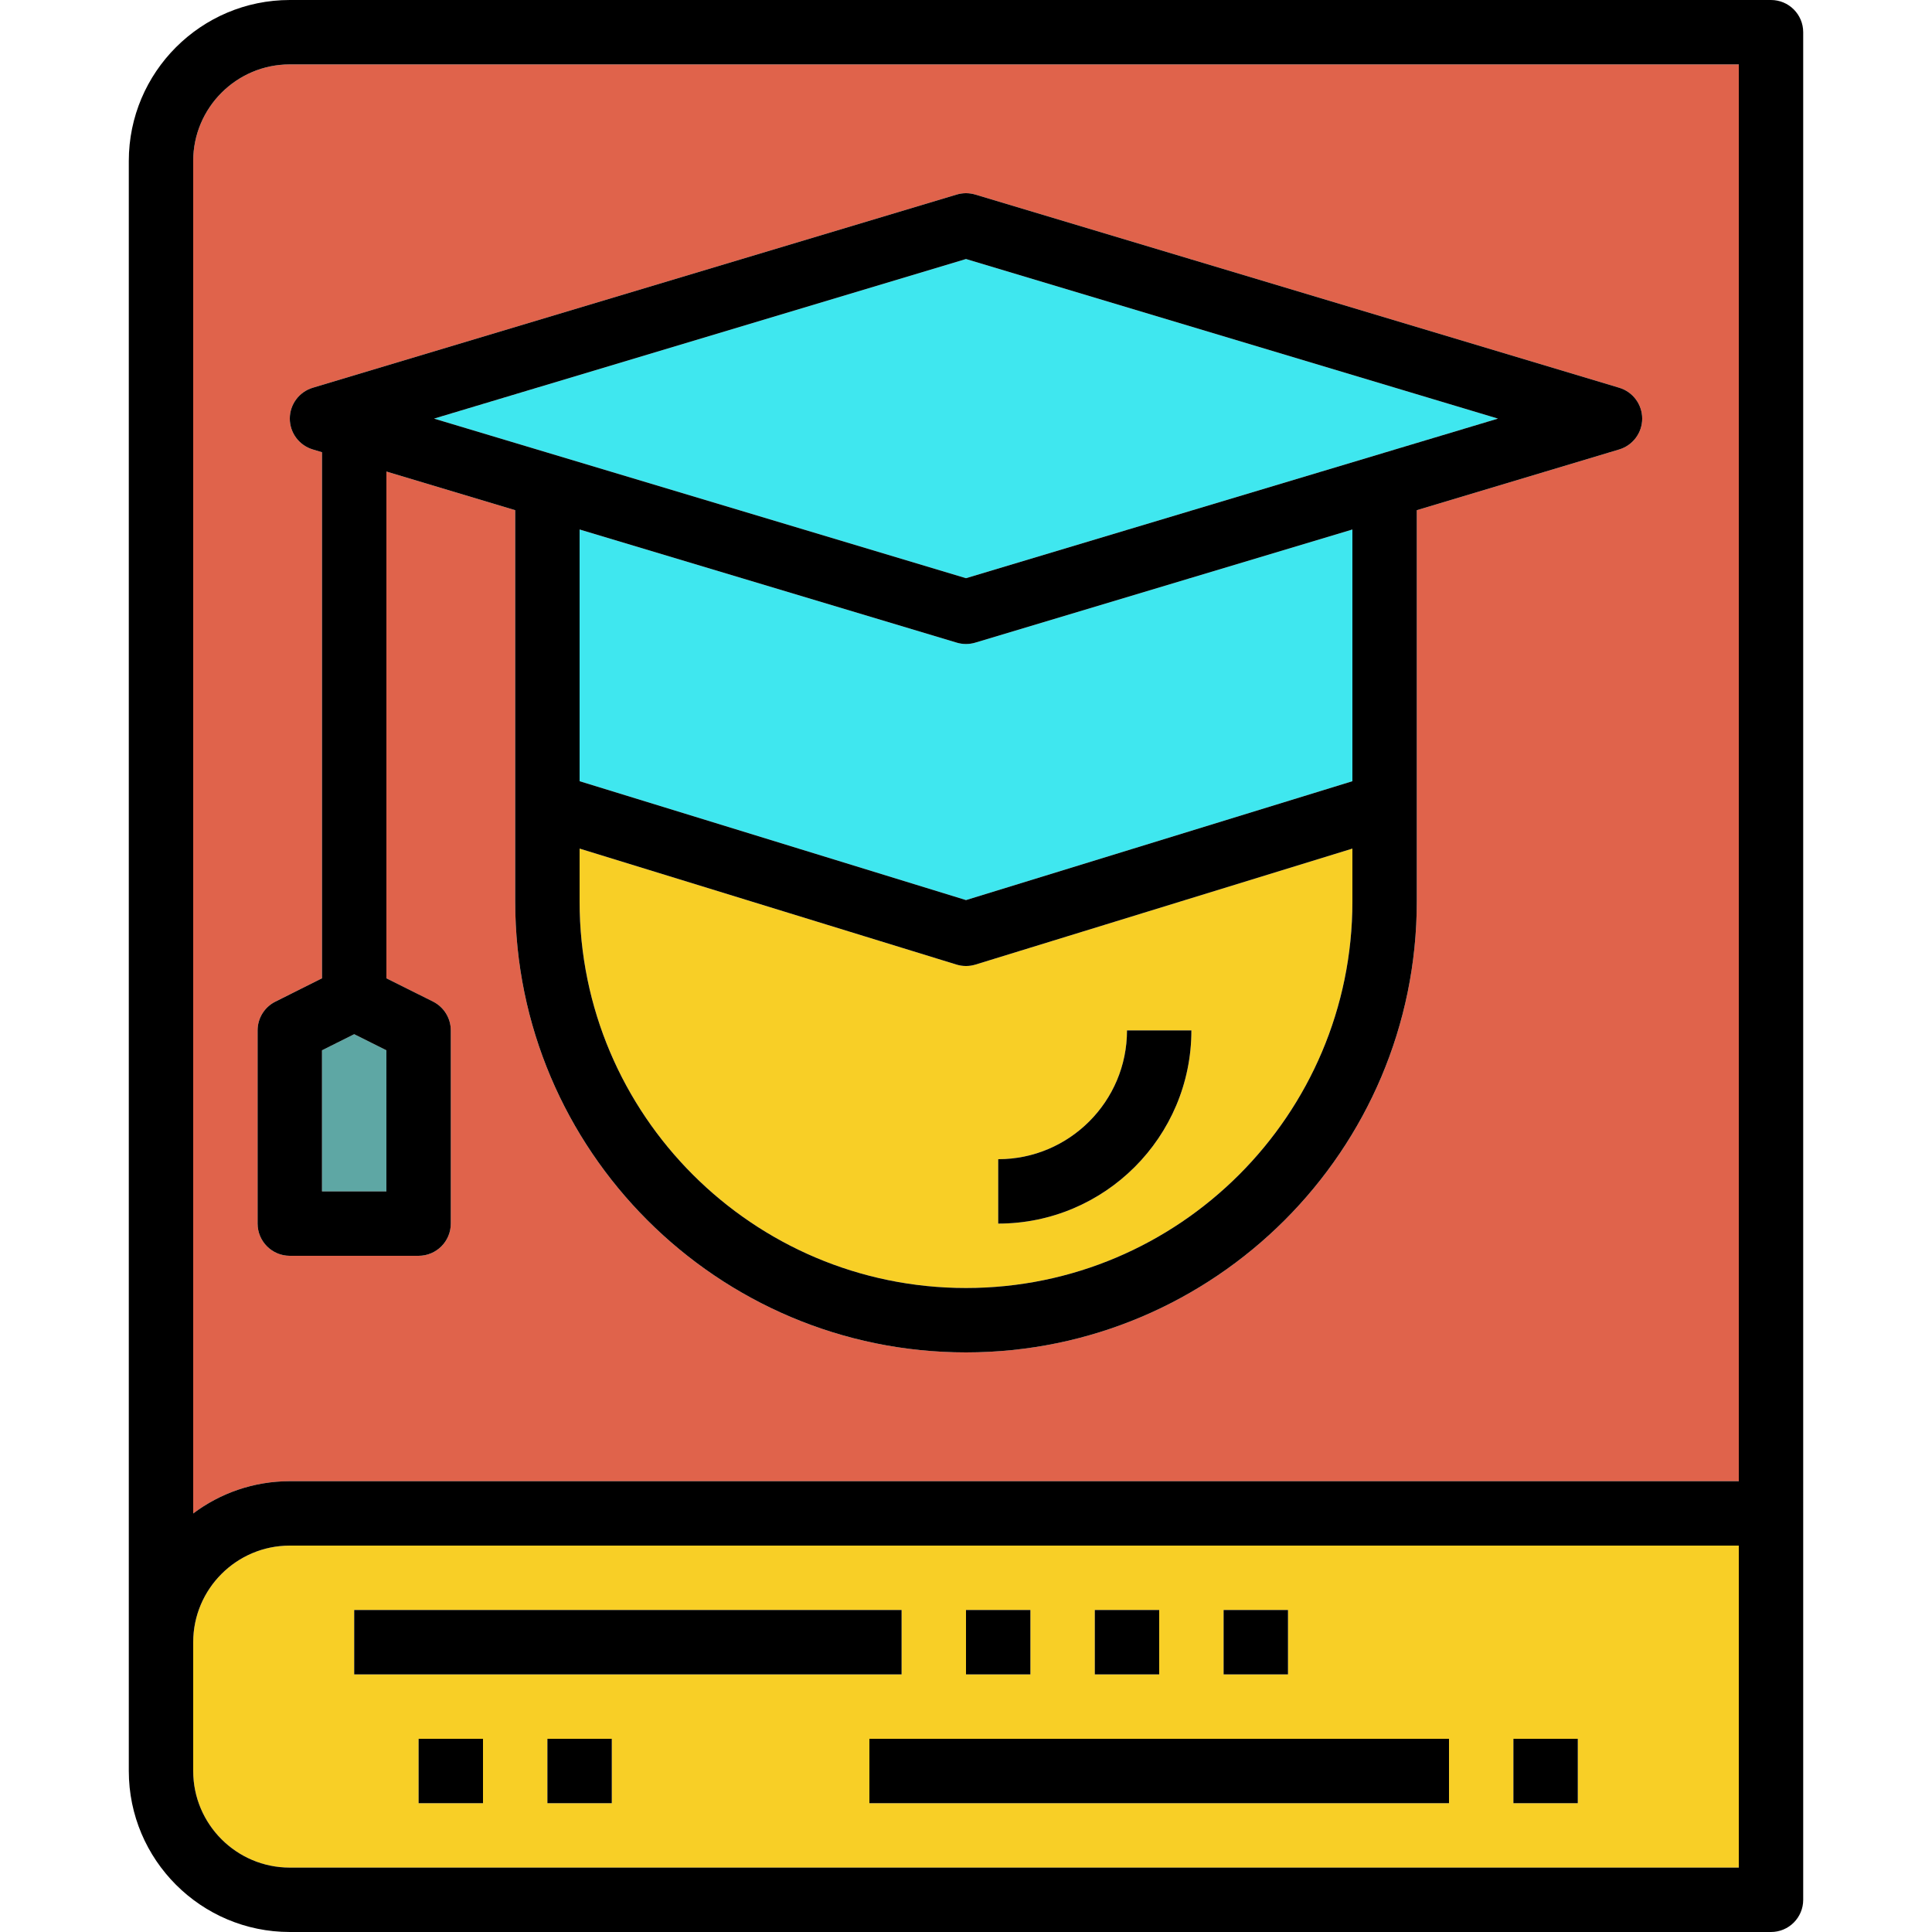 <?xml version="1.0" encoding="iso-8859-1"?>
<!-- Generator: Adobe Illustrator 19.0.0, SVG Export Plug-In . SVG Version: 6.00 Build 0)  -->
<svg version="1.1" id="Capa_1" xmlns="http://www.w3.org/2000/svg" xmlns:xlink="http://www.w3.org/1999/xlink" x="0px" y="0px"
	 viewBox="0 0 480 480" style="enable-background:new 0 0 480 480;" xml:space="preserve">
<g>
	<path style="fill:#F8CF26;" d="M48,408v32c0,13.232,10.768,24,24,24h360v-80H72C58.768,384,48,394.768,48,408z M120,448h-16v-16h16
		V448z M152,448h-16v-16h16V448z M376,432h16v16h-16V432z M360,448H216v-16h144V448z M304,400h16v16h-16V400z M272,400h16v16h-16
		V400z M240,400h16v16h-16V400z M88,400h136v16H88V400z"/>
	<path style="fill:#F8CF26;" d="M240,240c-0.792,0-1.584-0.12-2.352-0.352L144,210.832V224c0,52.936,43.064,96,96,96
		s96-43.064,96-96v-13.168l-93.648,28.816C241.584,239.88,240.792,240,240,240z M248,288c17.648,0,32-14.352,32-32h16
		c0,26.472-21.528,48-48,48V288z"/>
</g>
<g>
	<path style="fill:#3FE7EF;" d="M240,160c-0.776,0-1.552-0.112-2.296-0.336L144,131.552v62.536l96,29.536l96-29.536v-62.536
		l-93.704,28.112C241.552,159.888,240.776,160,240,160z"/>
	<polygon style="fill:#3FE7EF;" points="372.16,104 240,64.352 107.84,104 240,143.648 	"/>
</g>
<polygon style="fill:#5EA7A4;" points="80,296 96,296 96,260.944 88,256.944 80,260.944 "/>
<path style="fill:#E0634B;" d="M48,40v336.016C54.688,370.992,63,368,72,368h360V16H72C58.768,16,48,26.768,48,40z M77.704,96.336
	l160-48c1.496-0.448,3.104-0.448,4.592,0l160,48C405.68,97.352,408,100.472,408,104s-2.32,6.648-5.704,7.664L352,126.752V200v24
	c0,61.76-50.24,112-112,112s-112-50.24-112-112v-24v-73.248l-32-9.6v125.904l11.576,5.792C110.288,250.2,112,252.968,112,256v48
	c0,4.416-3.584,8-8,8H72c-4.416,0-8-3.584-8-8v-48c0-3.032,1.712-5.8,4.424-7.16L80,243.056V112.352l-2.296-0.688
	C74.32,110.648,72,107.528,72,104S74.32,97.352,77.704,96.336z"/>
<path d="M440,0H72C49.944,0,32,17.944,32,40v368v32c0,22.056,17.944,40,40,40h368c4.416,0,8-3.576,8-8v-96V8
	C448,3.584,444.416,0,440,0z M48,40c0-13.232,10.768-24,24-24h360v352H72c-9,0-17.312,2.992-24,8.016V40z M72,464
	c-13.232,0-24-10.768-24-24v-32c0-13.232,10.768-24,24-24h360v80H72z"/>
<path d="M104,312c4.416,0,8-3.584,8-8v-48c0-3.032-1.712-5.8-4.424-7.16L96,243.056V117.152l32,9.6V200v24
	c0,61.76,50.24,112,112,112s112-50.24,112-112v-24v-73.248l50.296-15.088C405.68,110.648,408,107.528,408,104
	s-2.32-6.648-5.704-7.664l-160-48c-1.496-0.448-3.104-0.448-4.592,0l-160,48C74.32,97.352,72,100.472,72,104s2.32,6.648,5.704,7.664
	L80,112.352v130.704l-11.576,5.792C65.712,250.2,64,252.968,64,256v48c0,4.416,3.584,8,8,8H104z M240,320c-52.936,0-96-43.064-96-96
	v-13.168l93.648,28.816c0.768,0.232,1.56,0.352,2.352,0.352c0.792,0,1.584-0.12,2.352-0.352L336,210.832V224
	C336,276.936,292.936,320,240,320z M336,194.088l-96,29.536l-96-29.536v-62.536l93.704,28.112c0.744,0.224,1.52,0.336,2.296,0.336
	s1.552-0.112,2.296-0.336L336,131.552V194.088z M240,64.352L372.16,104L240,143.648L107.84,104L240,64.352z M80,260.944l8-4l8,4V296
	H80V260.944z"/>
<path d="M248,288v16c26.472,0,48-21.528,48-48h-16C280,273.648,265.648,288,248,288z"/>
<rect x="88" y="400" width="136" height="16"/>
<rect x="216" y="432" width="144" height="16"/>
<rect x="376" y="432" width="16" height="16"/>
<rect x="240" y="400" width="16" height="16"/>
<rect x="272" y="400" width="16" height="16"/>
<rect x="304" y="400" width="16" height="16"/>
<rect x="104" y="432" width="16" height="16"/>
<rect x="136" y="432" width="16" height="16"/>
<g>
</g>
<g>
</g>
<g>
</g>
<g>
</g>
<g>
</g>
<g>
</g>
<g>
</g>
<g>
</g>
<g>
</g>
<g>
</g>
<g>
</g>
<g>
</g>
<g>
</g>
<g>
</g>
<g>
</g>
</svg>
